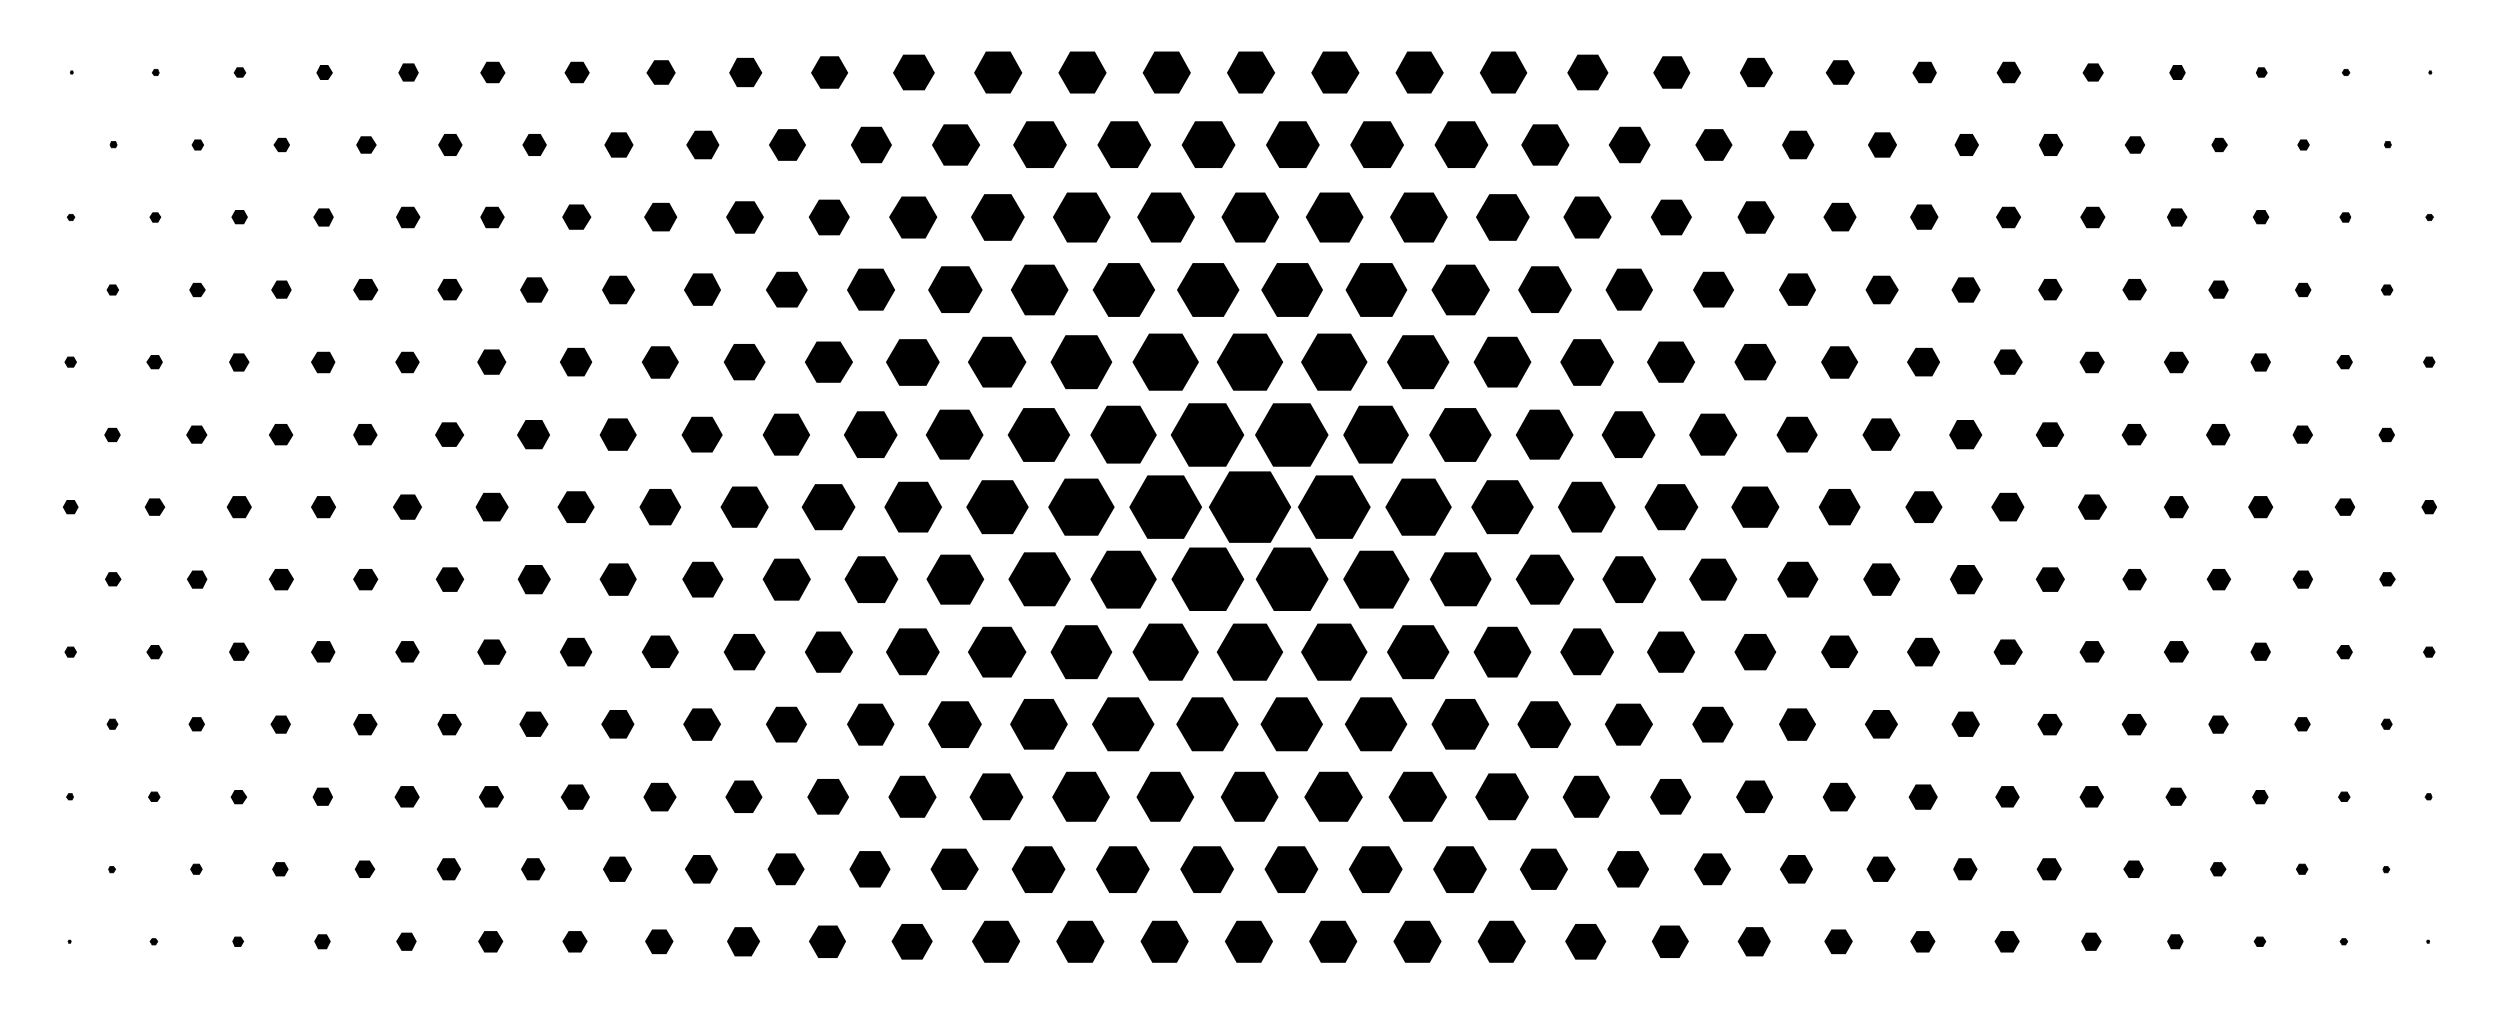 <?xml version="1.0" encoding="utf-8"?>
<!-- Generator: Adobe Illustrator 25.4.0, SVG Export Plug-In . SVG Version: 6.00 Build 0)  -->
<svg version="1.1" id="Capa_1" xmlns="http://www.w3.org/2000/svg" xmlns:xlink="http://www.w3.org/1999/xlink" x="0px" y="0px"
	 viewBox="0 0 350 142" style="enable-background:new 0 0 350 142;" xml:space="preserve">
<style type="text/css">
	.st0{stroke:#000000;stroke-miterlimit:10;}
	.st1{stroke:#000000;stroke-width:0.882;stroke-miterlimit:10;}
	.st2{stroke:#000000;stroke-width:0.8;stroke-miterlimit:10;}
	.st3{stroke:#000000;stroke-width:0.75;stroke-miterlimit:10;}
	.st4{stroke:#000000;stroke-width:0.7;stroke-miterlimit:10;}
	.st5{stroke:#000000;stroke-width:0.65;stroke-miterlimit:10;}
	.st6{stroke:#000000;stroke-width:0.58;stroke-miterlimit:10;}
	.st7{stroke:#000000;stroke-width:0.5;stroke-miterlimit:10;}
	.st8{stroke:#000000;stroke-width:0.45;stroke-miterlimit:10;}
	.st9{stroke:#000000;stroke-width:0.4;stroke-miterlimit:10;}
	.st10{stroke:#000000;stroke-width:0.35;stroke-miterlimit:10;}
	.st11{stroke:#000000;stroke-width:0.3;stroke-miterlimit:10;}
	.st12{stroke:#000000;stroke-width:0.25;stroke-miterlimit:10;}
	.st13{stroke:#000000;stroke-width:0.2;stroke-miterlimit:10;}
	.st14{stroke:#000000;stroke-width:0.15;stroke-miterlimit:10;}
	.st15{stroke:#000000;stroke-width:0.1;stroke-miterlimit:10;}
	.st16{stroke:#000000;stroke-width:5.000000e-02;stroke-miterlimit:10;}
</style>
<polygon class="st0" points="177.6,66.5 172.4,66.5 169.8,71 172.4,75.5 177.6,75.5 180.2,71 "/>
<polygon class="st1" points="183.2,56.9 178.5,56.9 176.2,60.9 178.5,64.9 183.2,64.9 185.5,60.9 "/>
<polygon class="st2" points="188.9,47.1 184.7,47.1 182.6,50.7 184.7,54.3 188.9,54.3 191,50.7 "/>
<polygon class="st3" points="194.7,37.2 190.7,37.2 188.8,40.6 190.7,44 194.7,44 196.6,40.6 "/>
<polygon class="st4" points="200.5,27.3 196.8,27.3 195,30.4 196.8,33.6 200.5,33.6 202.3,30.4 "/>
<polygon class="st5" points="206.3,17.3 202.9,17.3 201.2,20.3 202.9,23.2 206.3,23.2 208,20.3 "/>
<polygon class="st6" points="212,7.5 209,7.5 207.5,10.2 209,12.8 212,12.8 213.5,10.2 "/>
<polygon class="st6" points="141,129.2 138,129.2 136.4,131.8 138,134.5 141,134.5 142.5,131.8 "/>
<polygon class="st5" points="147.1,118.8 143.7,118.8 142,121.7 143.7,124.7 147.1,124.7 148.8,121.7 "/>
<polygon class="st4" points="153.2,108.4 149.5,108.4 147.7,111.6 149.5,114.7 153.2,114.7 155,111.6 "/>
<polygon class="st3" points="159.2,98 155.3,98 153.3,101.4 155.3,104.8 159.2,104.8 161.2,101.4 "/>
<polygon class="st2" points="165.3,87.7 161.1,87.7 159,91.3 161.1,94.9 165.3,94.9 167.4,91.3 "/>
<polygon class="st1" points="171.4,77.1 166.8,77.1 164.5,81.1 166.8,85.1 171.4,85.1 173.7,81.1 "/>
<polygon class="st1" points="165.5,67 160.9,67 158.6,71 160.9,75 165.5,75 167.8,71 "/>
<polygon class="st1" points="171.4,56.9 166.7,56.9 164.4,60.9 166.7,64.9 171.4,64.9 173.7,60.9 "/>
<polygon class="st2" points="177.1,47.1 172.9,47.1 170.8,50.7 172.9,54.3 177.1,54.3 179.2,50.7 "/>
<polygon class="st3" points="182.9,37.2 179,37.2 177,40.6 179,44 182.9,44 184.8,40.6 "/>
<polygon class="st4" points="188.7,27.3 185,27.3 183.2,30.4 185,33.6 188.7,33.6 190.5,30.4 "/>
<polygon class="st5" points="194.5,17.3 191.1,17.3 189.4,20.3 191.1,23.2 194.5,23.2 196.2,20.3 "/>
<polygon class="st6" points="200.2,7.5 197.2,7.5 195.7,10.2 197.2,12.8 200.2,12.8 201.8,10.2 "/>
<polygon class="st7" points="129,129.6 126.4,129.6 125.1,131.8 126.4,134.1 129,134.1 130.3,131.8 "/>
<polygon class="st6" points="135.1,119.1 132.1,119.1 130.6,121.7 132.1,124.3 135.1,124.3 136.7,121.7 "/>
<polygon class="st5" points="141.2,108.6 137.8,108.6 136.1,111.6 137.8,114.5 141.2,114.5 142.9,111.6 "/>
<polygon class="st4" points="147.3,98.2 143.6,98.2 141.8,101.4 143.6,104.6 147.3,104.6 149.1,101.4 "/>
<polygon class="st3" points="153.4,87.9 149.4,87.9 147.5,91.3 149.4,94.7 153.4,94.7 155.3,91.3 "/>
<polygon class="st2" points="159.4,77.5 155.2,77.5 153.1,81.1 155.2,84.8 159.4,84.8 161.5,81.1 "/>
<polygon class="st2" points="153.5,67.4 149.3,67.4 147.2,71 149.3,74.6 153.5,74.6 155.6,71 "/>
<polygon class="st2" points="159.4,57.2 155.2,57.2 153.1,60.9 155.2,64.5 159.4,64.5 161.5,60.9 "/>
<polygon class="st2" points="165.3,47.1 161.1,47.1 159,50.7 161.1,54.3 165.3,54.3 167.4,50.7 "/>
<polygon class="st3" points="171.1,37.2 167.2,37.2 165.2,40.6 167.2,44 171.1,44 173.1,40.6 "/>
<polygon class="st4" points="176.9,27.3 173.2,27.3 171.4,30.4 173.2,33.6 176.9,33.6 178.7,30.4 "/>
<polygon class="st5" points="182.7,17.3 179.3,17.3 177.6,20.3 179.3,23.2 182.7,23.2 184.4,20.3 "/>
<polygon class="st6" points="188.4,7.5 185.4,7.5 183.9,10.2 185.4,12.8 188.4,12.8 190,10.2 "/>
<polygon class="st8" points="117.1,129.8 114.7,129.8 113.5,131.8 114.7,133.9 117.1,133.9 118.2,131.8 "/>
<polygon class="st7" points="123.1,119.4 120.5,119.4 119.2,121.7 120.5,124 123.1,124 124.4,121.7 "/>
<polygon class="st6" points="129.3,108.9 126.2,108.9 124.7,111.6 126.2,114.2 129.3,114.2 130.8,111.6 "/>
<polygon class="st5" points="135.4,98.5 132,98.5 130.3,101.4 132,104.4 135.4,104.4 137.1,101.4 "/>
<polygon class="st4" points="141.4,88.1 137.8,88.1 135.9,91.3 137.8,94.5 141.4,94.5 143.3,91.3 "/>
<polygon class="st3" points="147.5,77.7 143.6,77.7 141.6,81.1 143.6,84.5 147.5,84.5 149.5,81.1 "/>
<polygon class="st3" points="141.6,67.6 137.7,67.6 135.7,71 137.7,74.4 141.6,74.4 143.6,71 "/>
<polygon class="st3" points="147.4,57.5 143.5,57.5 141.5,60.9 143.5,64.3 147.4,64.3 149.4,60.9 "/>
<polygon class="st3" points="153.4,47.3 149.4,47.3 147.5,50.7 149.4,54.1 153.4,54.1 155.3,50.7 "/>
<polygon class="st3" points="159.3,37.2 155.4,37.2 153.4,40.6 155.4,44 159.3,44 161.3,40.6 "/>
<polygon class="st4" points="165.1,27.3 161.4,27.3 159.6,30.4 161.4,33.6 165.1,33.6 166.9,30.4 "/>
<polygon class="st5" points="170.9,17.3 167.5,17.3 165.8,20.3 167.5,23.2 170.9,23.2 172.6,20.3 "/>
<polygon class="st6" points="176.6,7.5 173.6,7.5 172.1,10.2 173.6,12.8 176.6,12.8 178.2,10.2 "/>
<polygon class="st9" points="105.1,130 103,130 102,131.8 103,133.7 105.1,133.7 106.2,131.8 "/>
<polygon class="st8" points="111.2,119.7 108.8,119.7 107.7,121.7 108.8,123.7 111.2,123.7 112.4,121.7 "/>
<polygon class="st7" points="117.3,109.3 114.6,109.3 113.3,111.6 114.6,113.8 117.3,113.8 118.6,111.6 "/>
<polygon class="st6" points="123.4,98.8 120.4,98.8 118.9,101.4 120.4,104.1 123.4,104.1 124.9,101.4 "/>
<polygon class="st5" points="129.5,88.3 126.1,88.3 124.4,91.3 126.1,94.2 129.5,94.2 131.2,91.3 "/>
<polygon class="st4" points="135.6,78 131.9,78 130.1,81.1 131.9,84.3 135.6,84.3 137.4,81.1 "/>
<polygon class="st4" points="129.7,67.8 126,67.8 124.2,71 126,74.2 129.7,74.2 131.5,71 "/>
<polygon class="st4" points="135.5,57.7 131.8,57.7 130,60.9 131.8,64 135.5,64 137.3,60.9 "/>
<polygon class="st4" points="141.4,47.5 137.8,47.5 135.9,50.7 137.8,53.9 141.4,53.9 143.3,50.7 "/>
<polygon class="st4" points="147.4,37.4 143.7,37.4 141.9,40.6 143.7,43.8 147.4,43.8 149.2,40.6 "/>
<polygon class="st4" points="153.3,27.3 149.6,27.3 147.8,30.4 149.6,33.6 153.3,33.6 155.1,30.4 "/>
<polygon class="st5" points="159.1,17.3 155.7,17.3 154,20.3 155.7,23.2 159.1,23.2 160.8,20.3 "/>
<polygon class="st6" points="164.9,7.5 161.8,7.5 160.3,10.2 161.8,12.8 164.9,12.8 166.4,10.2 "/>
<polygon class="st10" points="93.2,130.3 91.4,130.3 90.5,131.8 91.4,133.4 93.2,133.4 94.1,131.8 "/>
<polygon class="st9" points="99.3,119.9 97.2,119.9 96.1,121.7 97.2,123.5 99.3,123.5 100.3,121.7 "/>
<polygon class="st8" points="105.3,109.5 103,109.5 101.8,111.6 103,113.6 105.3,113.6 106.5,111.6 "/>
<polygon class="st7" points="111.4,99.2 108.8,99.2 107.5,101.4 108.8,103.7 111.4,103.7 112.7,101.4 "/>
<polygon class="st6" points="117.5,88.7 114.5,88.7 113,91.3 114.5,93.9 117.5,93.9 119.1,91.3 "/>
<polygon class="st5" points="123.7,78.2 120.3,78.2 118.6,81.1 120.3,84.1 123.7,84.1 125.4,81.1 "/>
<polygon class="st5" points="117.7,68.1 114.3,68.1 112.6,71 114.3,73.9 117.7,73.9 119.4,71 "/>
<polygon class="st5" points="123.6,57.9 120.2,57.9 118.5,60.9 120.2,63.8 123.6,63.8 125.3,60.9 "/>
<polygon class="st5" points="129.5,47.8 126.1,47.8 124.4,50.7 126.1,53.7 129.5,53.7 131.2,50.7 "/>
<polygon class="st5" points="135.5,37.6 132,37.6 130.3,40.6 132,43.5 135.5,43.5 137.2,40.6 "/>
<polygon class="st5" points="141.4,27.5 138,27.5 136.3,30.4 138,33.4 141.4,33.4 143.1,30.4 "/>
<polygon class="st5" points="147.3,17.3 143.9,17.3 142.2,20.3 143.9,23.2 147.3,23.2 149,20.3 "/>
<polygon class="st6" points="153.1,7.5 150,7.5 148.5,10.2 150,12.8 153.1,12.8 154.6,10.2 "/>
<polygon class="st11" points="81.3,130.5 79.7,130.5 78.9,131.8 79.7,133.2 81.3,133.2 82.1,131.8 "/>
<polygon class="st10" points="87.4,120.1 85.5,120.1 84.6,121.7 85.5,123.3 87.4,123.3 88.3,121.7 "/>
<polygon class="st9" points="93.4,109.8 91.3,109.8 90.3,111.6 91.3,113.4 93.4,113.4 94.5,111.6 "/>
<polygon class="st8" points="99.5,99.4 97.1,99.4 95.9,101.4 97.1,103.5 99.5,103.5 100.7,101.4 "/>
<polygon class="st7" points="105.5,89 102.9,89 101.6,91.3 102.9,93.6 105.5,93.6 106.9,91.3 "/>
<polygon class="st6" points="111.7,78.5 108.6,78.5 107.1,81.1 108.6,83.8 111.7,83.8 113.2,81.1 "/>
<polygon class="st6" points="105.8,68.4 102.7,68.4 101.2,71 102.7,73.6 105.8,73.6 107.3,71 "/>
<polygon class="st6" points="111.6,58.2 108.6,58.2 107.1,60.9 108.6,63.5 111.6,63.5 113.1,60.9 "/>
<polygon class="st6" points="117.5,48.1 114.5,48.1 113,50.7 114.5,53.3 117.5,53.3 119.1,50.7 "/>
<polygon class="st6" points="123.5,37.9 120.4,37.9 118.9,40.6 120.4,43.2 123.5,43.2 125,40.6 "/>
<polygon class="st6" points="129.4,27.8 126.4,27.8 124.8,30.4 126.4,33.1 129.4,33.1 130.9,30.4 "/>
<polygon class="st6" points="135.3,17.7 132.3,17.7 130.8,20.3 132.3,22.9 135.3,22.9 136.9,20.3 "/>
<polygon class="st6" points="141.3,7.5 138.2,7.5 136.7,10.2 138.2,12.8 141.3,12.8 142.8,10.2 "/>
<polygon class="st11" points="69.5,130.5 67.9,130.5 67.1,131.8 67.9,133.2 69.5,133.2 70.3,131.8 "/>
<polygon class="st11" points="75.4,120.3 73.9,120.3 73.1,121.7 73.9,123.1 75.4,123.1 76.2,121.7 "/>
<polygon class="st10" points="81.5,110 79.7,110 78.7,111.6 79.7,113.2 81.5,113.2 82.4,111.6 "/>
<polygon class="st9" points="87.6,99.6 85.5,99.6 84.4,101.4 85.5,103.2 87.6,103.2 88.6,101.4 "/>
<polygon class="st8" points="93.6,89.2 91.3,89.2 90.1,91.3 91.3,93.3 93.6,93.3 94.8,91.3 "/>
<polygon class="st7" points="99.7,78.9 97.1,78.9 95.8,81.1 97.1,83.4 99.7,83.4 101,81.1 "/>
<polygon class="st7" points="93.8,68.7 91.1,68.7 89.8,71 91.1,73.3 93.8,73.3 95.1,71 "/>
<polygon class="st7" points="99.6,58.6 97,58.6 95.7,60.9 97,63.1 99.6,63.1 100.9,60.9 "/>
<polygon class="st7" points="105.5,48.4 102.9,48.4 101.6,50.7 102.9,53 105.5,53 106.9,50.7 "/>
<polygon class="st7" points="111.5,38.3 108.9,38.3 107.5,40.6 108.9,42.8 111.5,42.8 112.8,40.6 "/>
<polygon class="st7" points="117.4,28.2 114.8,28.2 113.5,30.4 114.8,32.7 117.4,32.7 118.7,30.4 "/>
<polygon class="st7" points="123.3,18 120.7,18 119.4,20.3 120.7,22.6 123.3,22.6 124.6,20.3 "/>
<polygon class="st7" points="129.3,7.9 126.6,7.9 125.3,10.2 126.6,12.4 129.3,12.4 130.6,10.2 "/>
<polygon class="st12" points="57.6,130.7 56.3,130.7 55.6,131.8 56.3,133 57.6,133 58.2,131.8 "/>
<polygon class="st11" points="63.6,120.3 62.1,120.3 61.3,121.7 62.1,123.1 63.6,123.1 64.4,121.7 "/>
<polygon class="st11" points="69.6,110.2 68,110.2 67.2,111.6 68,112.9 69.6,112.9 70.4,111.6 "/>
<polygon class="st10" points="75.6,99.8 73.8,99.8 72.9,101.4 73.8,103 75.6,103 76.6,101.4 "/>
<polygon class="st9" points="81.7,89.5 79.6,89.5 78.6,91.3 79.6,93.1 81.7,93.1 82.7,91.3 "/>
<polygon class="st8" points="87.8,79.1 85.4,79.1 84.2,81.1 85.4,83.2 87.8,83.2 88.9,81.1 "/>
<polygon class="st8" points="81.8,69 79.5,69 78.3,71 79.5,73 81.8,73 83,71 "/>
<polygon class="st8" points="87.7,58.8 85.3,58.8 84.2,60.9 85.3,62.9 87.7,62.9 88.9,60.9 "/>
<polygon class="st8" points="93.6,48.7 91.3,48.7 90.1,50.7 91.3,52.8 93.6,52.8 94.8,50.7 "/>
<polygon class="st8" points="99.6,38.5 97.2,38.5 96,40.6 97.2,42.6 99.6,42.6 100.7,40.6 "/>
<polygon class="st8" points="105.5,28.4 103.1,28.4 101.9,30.4 103.1,32.5 105.5,32.5 106.7,30.4 "/>
<polygon class="st8" points="111.4,18.3 109.1,18.3 107.9,20.3 109.1,22.3 111.4,22.3 112.6,20.3 "/>
<polygon class="st8" points="117.3,8.1 115,8.1 113.8,10.2 115,12.2 117.3,12.2 118.5,10.2 "/>
<polygon class="st13" points="45.7,130.9 44.6,130.9 44.1,131.8 44.6,132.8 45.7,132.8 46.2,131.8 "/>
<polygon class="st12" points="51.7,120.6 50.4,120.6 49.8,121.7 50.4,122.8 51.7,122.8 52.4,121.7 "/>
<polygon class="st11" points="57.8,110.2 56.2,110.2 55.4,111.6 56.2,112.9 57.8,112.9 58.6,111.6 "/>
<polygon class="st11" points="63.7,100.1 62.1,100.1 61.4,101.4 62.1,102.8 63.7,102.8 64.5,101.4 "/>
<polygon class="st10" points="69.8,89.7 67.9,89.7 67,91.3 67.9,92.9 69.8,92.9 70.7,91.3 "/>
<polygon class="st9" points="75.8,79.3 73.7,79.3 72.7,81.1 73.7,83 75.8,83 76.9,81.1 "/>
<polygon class="st9" points="69.9,69.2 67.8,69.2 66.8,71 67.8,72.8 69.9,72.8 71,71 "/>
<polygon class="st9" points="75.8,59 73.7,59 72.6,60.9 73.7,62.7 75.8,62.7 76.8,60.9 "/>
<polygon class="st9" points="81.7,48.9 79.6,48.9 78.6,50.7 79.6,52.5 81.7,52.5 82.7,50.7 "/>
<polygon class="st9" points="87.6,38.8 85.5,38.8 84.5,40.6 85.5,42.4 87.6,42.4 88.7,40.6 "/>
<polygon class="st9" points="93.6,28.6 91.5,28.6 90.4,30.4 91.5,32.2 93.6,32.2 94.6,30.4 "/>
<polygon class="st9" points="99.5,18.5 97.4,18.5 96.3,20.3 97.4,22.1 99.5,22.1 100.5,20.3 "/>
<polygon class="st9" points="105.4,8.3 103.3,8.3 102.3,10.2 103.3,12 105.4,12 106.5,10.2 "/>
<polygon class="st14" points="33.7,131.2 32.9,131.2 32.6,131.8 32.9,132.5 33.7,132.5 34.1,131.8 "/>
<polygon class="st13" points="39.8,120.8 38.7,120.8 38.2,121.7 38.7,122.6 39.8,122.6 40.3,121.7 "/>
<polygon class="st12" points="45.9,110.4 44.5,110.4 43.9,111.6 44.5,112.7 45.9,112.7 46.5,111.6 "/>
<polygon class="st11" points="51.9,100.1 50.3,100.1 49.6,101.4 50.3,102.8 51.9,102.8 52.7,101.4 "/>
<polygon class="st11" points="57.8,89.9 56.3,89.9 55.5,91.3 56.3,92.6 57.8,92.6 58.6,91.3 "/>
<polygon class="st10" points="63.9,79.6 62.1,79.6 61.2,81.1 62.1,82.7 63.9,82.7 64.8,81.1 "/>
<polygon class="st10" points="58,69.4 56.2,69.4 55.2,71 56.2,72.6 58,72.6 58.9,71 "/>
<polygon class="st10" points="63.8,59.3 62,59.3 61.1,60.9 62,62.4 63.8,62.4 64.8,60.9 "/>
<polygon class="st10" points="69.8,49.1 67.9,49.1 67,50.7 67.9,52.3 69.8,52.3 70.7,50.7 "/>
<polygon class="st10" points="75.7,39 73.9,39 73,40.6 73.9,42.2 75.7,42.2 76.6,40.6 "/>
<polygon class="st10" points="81.6,28.8 79.8,28.8 78.9,30.4 79.8,32 81.6,32 82.6,30.4 "/>
<polygon class="st10" points="87.6,18.7 85.7,18.7 84.8,20.3 85.7,21.9 87.6,21.9 88.5,20.3 "/>
<polygon class="st10" points="93.5,8.6 91.7,8.6 90.7,10.2 91.7,11.7 93.5,11.7 94.4,10.2 "/>
<polygon class="st15" points="21.8,131.4 21.3,131.4 21,131.8 21.3,132.3 21.8,132.3 22.1,131.8 "/>
<polygon class="st14" points="27.9,121 27.1,121 26.7,121.7 27.1,122.4 27.9,122.4 28.3,121.7 "/>
<polygon class="st13" points="33.9,110.7 32.9,110.7 32.4,111.6 32.9,112.5 33.9,112.5 34.5,111.6 "/>
<polygon class="st12" points="40,100.3 38.7,100.3 38,101.4 38.7,102.6 40,102.6 40.6,101.4 "/>
<polygon class="st11" points="46.1,89.9 44.5,89.9 43.7,91.3 44.5,92.6 46.1,92.6 46.8,91.3 "/>
<polygon class="st11" points="52,79.8 50.4,79.8 49.6,81.1 50.4,82.5 52,82.5 52.8,81.1 "/>
<polygon class="st11" points="46.1,69.6 44.5,69.6 43.7,71 44.5,72.4 46.1,72.4 46.9,71 "/>
<polygon class="st11" points="51.9,59.5 50.3,59.5 49.6,60.9 50.3,62.2 51.9,62.2 52.7,60.9 "/>
<polygon class="st11" points="57.8,49.4 56.3,49.4 55.5,50.7 56.3,52.1 57.8,52.1 58.6,50.7 "/>
<polygon class="st11" points="63.8,39.2 62.2,39.2 61.4,40.6 62.2,41.9 63.8,41.9 64.6,40.6 "/>
<polygon class="st11" points="69.7,29.1 68.1,29.1 67.4,30.4 68.1,31.8 69.7,31.8 70.5,30.4 "/>
<polygon class="st11" points="75.6,18.9 74.1,18.9 73.3,20.3 74.1,21.7 75.6,21.7 76.4,20.3 "/>
<polygon class="st11" points="81.6,8.8 80,8.8 79.2,10.2 80,11.5 81.6,11.5 82.4,10.2 "/>
<polygon class="st16" points="9.9,131.6 9.6,131.6 9.5,131.8 9.6,132.1 9.9,132.1 10,131.8 "/>
<polygon class="st15" points="15.9,121.3 15.4,121.3 15.2,121.7 15.4,122.2 15.9,122.2 16.2,121.7 "/>
<polygon class="st14" points="22,110.9 21.2,110.9 20.8,111.6 21.2,112.2 22,112.2 22.4,111.6 "/>
<polygon class="st13" points="28.1,100.5 27,100.5 26.5,101.4 27,102.3 28.1,102.3 28.6,101.4 "/>
<polygon class="st12" points="34.1,90.1 32.8,90.1 32.2,91.3 32.8,92.4 34.1,92.4 34.8,91.3 "/>
<polygon class="st11" points="40.2,79.8 38.6,79.8 37.8,81.1 38.6,82.5 40.2,82.5 41,81.1 "/>
<polygon class="st11" points="34.3,69.6 32.7,69.6 31.9,71 32.7,72.4 34.3,72.4 35.1,71 "/>
<polygon class="st11" points="40.1,59.5 38.6,59.5 37.8,60.9 38.6,62.2 40.1,62.2 40.9,60.9 "/>
<polygon class="st11" points="46.1,49.4 44.5,49.4 43.7,50.7 44.5,52.1 46.1,52.1 46.8,50.7 "/>
<polygon class="st11" points="52,39.2 50.4,39.2 49.6,40.6 50.4,41.9 52,41.9 52.8,40.6 "/>
<polygon class="st11" points="57.9,29.1 56.3,29.1 55.6,30.4 56.3,31.8 57.9,31.8 58.7,30.4 "/>
<polygon class="st11" points="63.8,18.9 62.3,18.9 61.5,20.3 62.3,21.7 63.8,21.7 64.6,20.3 "/>
<polygon class="st11" points="69.8,8.8 68.2,8.8 67.4,10.2 68.2,11.5 69.8,11.5 70.6,10.2 "/>
<polygon class="st15" points="10.1,111.1 9.6,111.1 9.3,111.6 9.6,112 10.1,112 10.3,111.6 "/>
<polygon class="st14" points="16.1,100.7 15.4,100.7 15,101.4 15.4,102.1 16.1,102.1 16.5,101.4 "/>
<polygon class="st13" points="22.2,90.4 21.2,90.4 20.6,91.3 21.2,92.2 22.2,92.2 22.7,91.3 "/>
<polygon class="st12" points="28.3,80 27,80 26.3,81.1 27,82.3 28.3,82.3 28.9,81.1 "/>
<polygon class="st12" points="22.3,69.9 21,69.9 20.4,71 21,72.1 22.3,72.1 23,71 "/>
<polygon class="st12" points="28.2,59.7 26.9,59.7 26.2,60.9 26.9,62 28.2,62 28.9,60.9 "/>
<polygon class="st12" points="34.1,49.6 32.8,49.6 32.2,50.7 32.8,51.9 34.1,51.9 34.8,50.7 "/>
<polygon class="st12" points="40.1,39.4 38.8,39.4 38.1,40.6 38.8,41.7 40.1,41.7 40.7,40.6 "/>
<polygon class="st12" points="46,29.3 44.7,29.3 44,30.4 44.7,31.6 46,31.6 46.6,30.4 "/>
<polygon class="st12" points="51.9,19.2 50.6,19.2 50,20.3 50.6,21.4 51.9,21.4 52.6,20.3 "/>
<polygon class="st12" points="57.9,9 56.5,9 55.9,10.2 56.5,11.3 57.9,11.3 58.5,10.2 "/>
<polygon class="st14" points="10.3,90.6 9.5,90.6 9.1,91.3 9.5,92 10.3,92 10.7,91.3 "/>
<polygon class="st13" points="16.3,80.2 15.3,80.2 14.8,81.1 15.3,82 16.3,82 16.9,81.1 "/>
<polygon class="st13" points="10.4,70.1 9.4,70.1 8.9,71 9.4,71.9 10.4,71.9 10.9,71 "/>
<polygon class="st13" points="16.3,60 15.2,60 14.7,60.9 15.2,61.8 16.3,61.8 16.8,60.9 "/>
<polygon class="st13" points="22.2,49.8 21.2,49.8 20.6,50.7 21.2,51.6 22.2,51.6 22.7,50.7 "/>
<polygon class="st13" points="28.1,39.7 27.1,39.7 26.6,40.6 27.1,41.5 28.1,41.5 28.7,40.6 "/>
<polygon class="st13" points="34.1,29.5 33,29.5 32.5,30.4 33,31.3 34.1,31.3 34.6,30.4 "/>
<polygon class="st13" points="40,19.4 39,19.4 38.4,20.3 39,21.2 40,21.2 40.5,20.3 "/>
<polygon class="st13" points="45.9,9.2 44.9,9.2 44.4,10.2 44.9,11.1 45.9,11.1 46.5,10.2 "/>
<polygon class="st14" points="10.3,50 9.5,50 9.1,50.7 9.5,51.4 10.3,51.4 10.7,50.7 "/>
<polygon class="st14" points="16.2,39.9 15.4,39.9 15,40.6 15.4,41.3 16.2,41.3 16.6,40.6 "/>
<polygon class="st14" points="22.1,29.8 21.4,29.8 21,30.4 21.4,31.1 22.1,31.1 22.5,30.4 "/>
<polygon class="st14" points="28.1,19.6 27.3,19.6 26.9,20.3 27.3,21 28.1,21 28.5,20.3 "/>
<polygon class="st14" points="34,9.5 33.2,9.5 32.8,10.2 33.2,10.8 34,10.8 34.4,10.2 "/>
<polygon class="st15" points="10.2,30 9.7,30 9.4,30.4 9.7,30.9 10.2,30.9 10.5,30.4 "/>
<polygon class="st15" points="16.2,19.8 15.6,19.8 15.4,20.3 15.6,20.7 16.2,20.7 16.4,20.3 "/>
<polygon class="st15" points="22.1,9.7 21.6,9.7 21.3,10.2 21.6,10.6 22.1,10.6 22.3,10.2 "/>
<polygon class="st16" points="10.2,9.9 9.9,9.9 9.8,10.2 9.9,10.4 10.2,10.4 10.3,10.2 "/>
<polygon class="st1" points="189.1,67 184.5,67 182.2,71 184.5,75 189.1,75 191.4,71 "/>
<polygon class="st2" points="194.7,57.2 190.5,57.2 188.5,60.9 190.5,64.5 194.7,64.5 196.8,60.9 "/>
<polygon class="st3" points="200.5,47.3 196.6,47.3 194.6,50.7 196.6,54.1 200.5,54.1 202.5,50.7 "/>
<polygon class="st4" points="206.3,37.4 202.7,37.4 200.8,40.6 202.7,43.8 206.3,43.8 208.2,40.6 "/>
<polygon class="st5" points="212.1,27.5 208.7,27.5 207,30.4 208.7,33.4 212.1,33.4 213.8,30.4 "/>
<polygon class="st6" points="217.9,17.7 214.8,17.7 213.3,20.3 214.8,22.9 217.9,22.9 219.4,20.3 "/>
<polygon class="st7" points="223.6,7.9 221,7.9 219.7,10.2 221,12.4 223.6,12.4 224.9,10.2 "/>
<polygon class="st6" points="152.8,129.2 149.7,129.2 148.2,131.8 149.7,134.5 152.8,134.5 154.3,131.8 "/>
<polygon class="st5" points="158.9,118.8 155.5,118.8 153.8,121.7 155.5,124.7 158.9,124.7 160.6,121.7 "/>
<polygon class="st4" points="165,108.4 161.3,108.4 159.5,111.6 161.3,114.7 165,114.7 166.8,111.6 "/>
<polygon class="st3" points="171,98 167.1,98 165.1,101.4 167.1,104.8 171,104.8 173,101.4 "/>
<polygon class="st2" points="177.1,87.7 172.9,87.7 170.8,91.3 172.9,94.9 177.1,94.9 179.2,91.3 "/>
<polygon class="st1" points="183.2,77.1 178.6,77.1 176.3,81.1 178.6,85.1 183.2,85.1 185.5,81.1 "/>
<polygon class="st2" points="200.7,67.4 196.5,67.4 194.4,71 196.5,74.6 200.7,74.6 202.8,71 "/>
<polygon class="st3" points="206.4,57.5 202.5,57.5 200.5,60.9 202.5,64.3 206.4,64.3 208.4,60.9 "/>
<polygon class="st4" points="212.2,47.5 208.5,47.5 206.7,50.7 208.5,53.9 212.2,53.9 214,50.7 "/>
<polygon class="st5" points="218,37.6 214.6,37.6 212.9,40.6 214.6,43.5 218,43.5 219.7,40.6 "/>
<polygon class="st6" points="223.7,27.8 220.7,27.8 219.2,30.4 220.7,33.1 223.7,33.1 225.3,30.4 "/>
<polygon class="st7" points="229.5,18 226.9,18 225.5,20.3 226.9,22.6 229.5,22.6 230.8,20.3 "/>
<polygon class="st8" points="235.3,8.1 232.9,8.1 231.7,10.2 232.9,12.2 235.3,12.2 236.4,10.2 "/>
<polygon class="st6" points="164.6,129.2 161.5,129.2 160,131.8 161.5,134.5 164.6,134.5 166.1,131.8 "/>
<polygon class="st5" points="170.7,118.8 167.3,118.8 165.6,121.7 167.3,124.7 170.7,124.7 172.4,121.7 "/>
<polygon class="st4" points="176.8,108.4 173.1,108.4 171.3,111.6 173.1,114.7 176.8,114.7 178.6,111.6 "/>
<polygon class="st3" points="182.8,98 178.9,98 176.9,101.4 178.9,104.8 182.8,104.8 184.8,101.4 "/>
<polygon class="st2" points="188.9,87.7 184.7,87.7 182.6,91.3 184.7,94.9 188.9,94.9 191,91.3 "/>
<polygon class="st2" points="194.8,77.5 190.6,77.5 188.5,81.1 190.6,84.8 194.8,84.8 196.9,81.1 "/>
<polygon class="st3" points="212.3,67.6 208.4,67.6 206.4,71 208.4,74.4 212.3,74.4 214.3,71 "/>
<polygon class="st4" points="218.1,57.7 214.4,57.7 212.6,60.9 214.4,64 218.1,64 219.9,60.9 "/>
<polygon class="st5" points="223.9,47.8 220.5,47.8 218.8,50.7 220.5,53.7 223.9,53.7 225.6,50.7 "/>
<polygon class="st6" points="229.6,37.9 226.6,37.9 225.1,40.6 226.6,43.2 229.6,43.2 231.1,40.6 "/>
<polygon class="st7" points="235.3,28.2 232.7,28.2 231.4,30.4 232.7,32.7 235.3,32.7 236.6,30.4 "/>
<polygon class="st8" points="241.1,18.3 238.8,18.3 237.6,20.3 238.8,22.3 241.1,22.3 242.3,20.3 "/>
<polygon class="st9" points="246.9,8.3 244.8,8.3 243.8,10.2 244.8,12 246.9,12 248,10.2 "/>
<polygon class="st6" points="176.4,129.2 173.3,129.2 171.8,131.8 173.3,134.5 176.4,134.5 177.9,131.8 "/>
<polygon class="st5" points="182.5,118.8 179.1,118.8 177.4,121.7 179.1,124.7 182.5,124.7 184.2,121.7 "/>
<polygon class="st4" points="188.5,108.4 184.9,108.4 183,111.6 184.9,114.7 188.5,114.7 190.4,111.6 "/>
<polygon class="st3" points="194.6,98 190.7,98 188.7,101.4 190.7,104.8 194.6,104.8 196.6,101.4 "/>
<polygon class="st3" points="200.5,87.9 196.6,87.9 194.6,91.3 196.6,94.7 200.5,94.7 202.5,91.3 "/>
<polygon class="st3" points="206.5,77.7 202.5,77.7 200.6,81.1 202.5,84.5 206.5,84.5 208.4,81.1 "/>
<polygon class="st4" points="224,67.8 220.3,67.8 218.5,71 220.3,74.2 224,74.2 225.8,71 "/>
<polygon class="st5" points="229.7,57.9 226.3,57.9 224.6,60.9 226.3,63.8 229.7,63.8 231.4,60.9 "/>
<polygon class="st6" points="235.5,48.1 232.4,48.1 230.9,50.7 232.4,53.3 235.5,53.3 237,50.7 "/>
<polygon class="st7" points="241.2,38.3 238.6,38.3 237.3,40.6 238.6,42.8 241.2,42.8 242.5,40.6 "/>
<polygon class="st8" points="247,28.4 244.6,28.4 243.5,30.4 244.6,32.5 247,32.5 248.2,30.4 "/>
<polygon class="st9" points="252.8,18.5 250.7,18.5 249.7,20.3 250.7,22.1 252.8,22.1 253.8,20.3 "/>
<polygon class="st10" points="258.6,8.6 256.8,8.6 255.8,10.2 256.8,11.7 258.6,11.7 259.5,10.2 "/>
<polygon class="st6" points="188.2,129.2 185.1,129.2 183.6,131.8 185.1,134.5 188.2,134.5 189.7,131.8 "/>
<polygon class="st5" points="194.3,118.8 190.9,118.8 189.2,121.7 190.9,124.7 194.3,124.7 196,121.7 "/>
<polygon class="st4" points="200.3,108.4 196.7,108.4 194.8,111.6 196.7,114.7 200.3,114.7 202.2,111.6 "/>
<polygon class="st4" points="206.3,98.2 202.6,98.2 200.8,101.4 202.6,104.6 206.3,104.6 208.1,101.4 "/>
<polygon class="st4" points="212.2,88.1 208.5,88.1 206.7,91.3 208.5,94.5 212.2,94.5 214,91.3 "/>
<polygon class="st4" points="218.1,78 214.5,78 212.6,81.1 214.5,84.3 218.1,84.3 220,81.1 "/>
<polygon class="st5" points="235.7,68.1 232.3,68.1 230.6,71 232.3,73.9 235.7,73.9 237.4,71 "/>
<polygon class="st6" points="241.3,58.2 238.3,58.2 236.8,60.9 238.3,63.5 241.3,63.5 242.9,60.9 "/>
<polygon class="st7" points="247.1,48.4 244.4,48.4 243.1,50.7 244.4,53 247.1,53 248.4,50.7 "/>
<polygon class="st8" points="252.9,38.5 250.5,38.5 249.3,40.6 250.5,42.6 252.9,42.6 254,40.6 "/>
<polygon class="st9" points="258.7,28.6 256.6,28.6 255.5,30.4 256.6,32.2 258.7,32.2 259.7,30.4 "/>
<polygon class="st10" points="264.5,18.7 262.6,18.7 261.7,20.3 262.6,21.9 264.5,21.9 265.4,20.3 "/>
<polygon class="st11" points="270.3,8.8 268.7,8.8 267.9,10.2 268.7,11.5 270.3,11.5 271,10.2 "/>
<polygon class="st6" points="200,129.2 196.9,129.2 195.4,131.8 196.9,134.5 200,134.5 201.5,131.8 "/>
<polygon class="st5" points="206.1,118.8 202.7,118.8 201,121.7 202.7,124.7 206.1,124.7 207.8,121.7 "/>
<polygon class="st5" points="212,108.6 208.6,108.6 206.9,111.6 208.6,114.5 212,114.5 213.7,111.6 "/>
<polygon class="st5" points="217.9,98.5 214.5,98.5 212.8,101.4 214.5,104.4 217.9,104.4 219.6,101.4 "/>
<polygon class="st5" points="223.9,88.3 220.5,88.3 218.8,91.3 220.5,94.2 223.9,94.2 225.6,91.3 "/>
<polygon class="st5" points="229.8,78.2 226.4,78.2 224.7,81.1 226.4,84.1 229.8,84.1 231.5,81.1 "/>
<polygon class="st6" points="247.3,68.4 244.2,68.4 242.7,71 244.2,73.6 247.3,73.6 248.8,71 "/>
<polygon class="st7" points="252.9,58.6 250.3,58.6 249,60.9 250.3,63.1 252.9,63.1 254.2,60.9 "/>
<polygon class="st8" points="258.7,48.7 256.4,48.7 255.2,50.7 256.4,52.8 258.7,52.8 259.9,50.7 "/>
<polygon class="st9" points="264.5,38.8 262.4,38.8 261.4,40.6 262.4,42.4 264.5,42.4 265.6,40.6 "/>
<polygon class="st10" points="270.3,28.8 268.5,28.8 267.6,30.4 268.5,32 270.3,32 271.2,30.4 "/>
<polygon class="st11" points="276.1,18.9 274.5,18.9 273.8,20.3 274.5,21.7 276.1,21.7 276.9,20.3 "/>
<polygon class="st11" points="282,8.8 280.5,8.8 279.7,10.2 280.5,11.5 282,11.5 282.8,10.2 "/>
<polygon class="st6" points="211.7,129.2 208.7,129.2 207.2,131.8 208.7,134.5 211.7,134.5 213.3,131.8 "/>
<polygon class="st6" points="217.7,119.1 214.6,119.1 213.1,121.7 214.6,124.3 217.7,124.3 219.2,121.7 "/>
<polygon class="st6" points="223.6,108.9 220.6,108.9 219.1,111.6 220.6,114.2 223.6,114.2 225.1,111.6 "/>
<polygon class="st6" points="229.5,98.8 226.5,98.8 225,101.4 226.5,104.1 229.5,104.1 231.1,101.4 "/>
<polygon class="st6" points="235.5,88.7 232.4,88.7 230.9,91.3 232.4,93.9 235.5,93.9 237,91.3 "/>
<polygon class="st6" points="241.4,78.5 238.4,78.5 236.8,81.1 238.4,83.8 241.4,83.8 242.9,81.1 "/>
<polygon class="st7" points="258.9,68.7 256.2,68.7 254.9,71 256.2,73.3 258.9,73.3 260.2,71 "/>
<polygon class="st8" points="264.6,58.8 262.2,58.8 261,60.9 262.2,62.9 264.6,62.9 265.8,60.9 "/>
<polygon class="st9" points="270.4,48.9 268.3,48.9 267.2,50.7 268.3,52.5 270.4,52.5 271.4,50.7 "/>
<polygon class="st10" points="276.2,39 274.3,39 273.4,40.6 274.3,42.2 276.2,42.2 277.1,40.6 "/>
<polygon class="st11" points="282,29.1 280.4,29.1 279.6,30.4 280.4,31.8 282,31.8 282.8,30.4 "/>
<polygon class="st11" points="287.9,18.9 286.3,18.9 285.6,20.3 286.3,21.7 287.9,21.7 288.7,20.3 "/>
<polygon class="st12" points="293.7,9 292.4,9 291.7,10.2 292.4,11.3 293.7,11.3 294.4,10.2 "/>
<polygon class="st7" points="223.3,129.6 220.7,129.6 219.4,131.8 220.7,134.1 223.3,134.1 224.6,131.8 "/>
<polygon class="st7" points="229.3,119.4 226.6,119.4 225.3,121.7 226.6,124 229.3,124 230.6,121.7 "/>
<polygon class="st7" points="235.2,109.3 232.6,109.3 231.3,111.6 232.6,113.8 235.2,113.8 236.5,111.6 "/>
<polygon class="st7" points="241.1,99.2 238.5,99.2 237.2,101.4 238.5,103.7 241.1,103.7 242.4,101.4 "/>
<polygon class="st7" points="247.1,89 244.4,89 243.1,91.3 244.4,93.6 247.1,93.6 248.4,91.3 "/>
<polygon class="st7" points="253,78.9 250.4,78.9 249.1,81.1 250.4,83.4 253,83.4 254.3,81.1 "/>
<polygon class="st8" points="270.5,69 268.2,69 267,71 268.2,73 270.5,73 271.7,71 "/>
<polygon class="st9" points="276.2,59 274.1,59 273.1,60.9 274.1,62.7 276.2,62.7 277.3,60.9 "/>
<polygon class="st10" points="282,49.1 280.2,49.1 279.3,50.7 280.2,52.3 282,52.3 283,50.7 "/>
<polygon class="st11" points="287.8,39.2 286.3,39.2 285.5,40.6 286.3,41.9 287.8,41.9 288.6,40.6 "/>
<polygon class="st11" points="293.8,29.1 292.2,29.1 291.4,30.4 292.2,31.8 293.8,31.8 294.6,30.4 "/>
<polygon class="st12" points="299.6,19.2 298.3,19.2 297.6,20.3 298.3,21.4 299.6,21.4 300.2,20.3 "/>
<polygon class="st13" points="305.4,9.2 304.3,9.2 303.8,10.2 304.3,11.1 305.4,11.1 305.9,10.2 "/>
<polygon class="st8" points="235,129.8 232.6,129.8 231.5,131.8 232.6,133.9 235,133.9 236.2,131.8 "/>
<polygon class="st8" points="240.9,119.7 238.6,119.7 237.4,121.7 238.6,123.7 240.9,123.7 242.1,121.7 "/>
<polygon class="st8" points="246.9,109.5 244.5,109.5 243.3,111.6 244.5,113.6 246.9,113.6 248,111.6 "/>
<polygon class="st8" points="252.8,99.4 250.4,99.4 249.3,101.4 250.4,103.5 252.8,103.5 254,101.4 "/>
<polygon class="st8" points="258.7,89.2 256.4,89.2 255.2,91.3 256.4,93.3 258.7,93.3 259.9,91.3 "/>
<polygon class="st8" points="264.6,79.1 262.3,79.1 261.1,81.1 262.3,83.2 264.6,83.2 265.8,81.1 "/>
<polygon class="st9" points="282.2,69.2 280.1,69.2 279,71 280.1,72.8 282.2,72.8 283.2,71 "/>
<polygon class="st10" points="287.9,59.3 286.1,59.3 285.2,60.9 286.1,62.4 287.9,62.4 288.8,60.9 "/>
<polygon class="st11" points="293.7,49.4 292.1,49.4 291.3,50.7 292.1,52.1 293.7,52.1 294.5,50.7 "/>
<polygon class="st11" points="299.6,39.2 298.1,39.2 297.3,40.6 298.1,41.9 299.6,41.9 300.4,40.6 "/>
<polygon class="st12" points="305.4,29.3 304.1,29.3 303.5,30.4 304.1,31.6 305.4,31.6 306.1,30.4 "/>
<polygon class="st13" points="311.2,19.4 310.2,19.4 309.7,20.3 310.2,21.2 311.2,21.2 311.8,20.3 "/>
<polygon class="st14" points="317,9.5 316.2,9.5 315.9,10.2 316.2,10.8 317,10.8 317.4,10.2 "/>
<polygon class="st9" points="246.7,130 244.6,130 243.5,131.8 244.6,133.7 246.7,133.7 247.7,131.8 "/>
<polygon class="st9" points="252.6,119.9 250.5,119.9 249.4,121.7 250.5,123.5 252.6,123.5 253.6,121.7 "/>
<polygon class="st9" points="258.5,109.8 256.4,109.8 255.4,111.6 256.4,113.4 258.5,113.4 259.6,111.6 "/>
<polygon class="st9" points="264.4,99.6 262.4,99.6 261.3,101.4 262.4,103.2 264.4,103.2 265.5,101.4 "/>
<polygon class="st9" points="270.4,89.5 268.3,89.5 267.2,91.3 268.3,93.1 270.4,93.1 271.4,91.3 "/>
<polygon class="st9" points="276.3,79.3 274.2,79.3 273.2,81.1 274.2,83 276.3,83 277.4,81.1 "/>
<polygon class="st10" points="293.8,69.4 292,69.4 291.1,71 292,72.6 293.8,72.6 294.8,71 "/>
<polygon class="st11" points="299.6,59.5 298,59.5 297.2,60.9 298,62.2 299.6,62.2 300.4,60.9 "/>
<polygon class="st11" points="305.5,49.4 303.9,49.4 303.1,50.7 303.9,52.1 305.5,52.1 306.3,50.7 "/>
<polygon class="st12" points="311.3,39.4 310,39.4 309.3,40.6 310,41.7 311.3,41.7 311.9,40.6 "/>
<polygon class="st13" points="317.1,29.5 316,29.5 315.5,30.4 316,31.3 317.1,31.3 317.6,30.4 "/>
<polygon class="st14" points="322.9,19.6 322.1,19.6 321.7,20.3 322.1,21 322.9,21 323.3,20.3 "/>
<polygon class="st15" points="328.7,9.7 328.2,9.7 327.9,10.2 328.2,10.6 328.7,10.6 329,10.2 "/>
<polygon class="st10" points="258.3,130.3 256.5,130.3 255.6,131.8 256.5,133.4 258.3,133.4 259.2,131.8 "/>
<polygon class="st10" points="264.2,120.1 262.4,120.1 261.5,121.7 262.4,123.3 264.2,123.3 265.2,121.7 "/>
<polygon class="st10" points="270.2,110 268.3,110 267.4,111.6 268.3,113.2 270.2,113.2 271.1,111.6 "/>
<polygon class="st10" points="276.1,99.8 274.3,99.8 273.4,101.4 274.3,103 276.1,103 277,101.4 "/>
<polygon class="st10" points="282,89.7 280.2,89.7 279.3,91.3 280.2,92.9 282,92.9 283,91.3 "/>
<polygon class="st10" points="288,79.6 286.1,79.6 285.2,81.1 286.1,82.7 288,82.7 288.9,81.1 "/>
<polygon class="st11" points="305.5,69.6 303.9,69.6 303.1,71 303.9,72.4 305.5,72.4 306.3,71 "/>
<polygon class="st11" points="311.4,59.5 309.8,59.5 309,60.9 309.8,62.2 311.4,62.2 312.1,60.9 "/>
<polygon class="st12" points="317.2,49.6 315.8,49.6 315.2,50.7 315.8,51.9 317.2,51.9 317.8,50.7 "/>
<polygon class="st13" points="323,39.7 321.9,39.7 321.4,40.6 321.9,41.5 323,41.5 323.5,40.6 "/>
<polygon class="st14" points="328.8,29.8 328,29.8 327.6,30.4 328,31.1 328.8,31.1 329.1,30.4 "/>
<polygon class="st15" points="334.6,19.8 334,19.8 333.8,20.3 334,20.7 334.6,20.7 334.8,20.3 "/>
<polygon class="st16" points="340.4,9.9 340.1,9.9 340,10.2 340.1,10.4 340.4,10.4 340.5,10.2 "/>
<polygon class="st11" points="270,130.5 268.4,130.5 267.6,131.8 268.4,133.2 270,133.2 270.8,131.8 "/>
<polygon class="st11" points="275.9,120.3 274.3,120.3 273.6,121.7 274.3,123.1 275.9,123.1 276.7,121.7 "/>
<polygon class="st11" points="281.8,110.2 280.3,110.2 279.5,111.6 280.3,112.9 281.8,112.9 282.6,111.6 "/>
<polygon class="st11" points="287.8,100.1 286.2,100.1 285.4,101.4 286.2,102.8 287.8,102.8 288.6,101.4 "/>
<polygon class="st11" points="293.7,89.9 292.1,89.9 291.3,91.3 292.1,92.6 293.7,92.6 294.5,91.3 "/>
<polygon class="st11" points="299.6,79.8 298.1,79.8 297.3,81.1 298.1,82.5 299.6,82.5 300.4,81.1 "/>
<polygon class="st11" points="317.3,69.6 315.7,69.6 314.9,71 315.7,72.4 317.3,72.4 318.1,71 "/>
<polygon class="st12" points="323,59.7 321.7,59.7 321.1,60.9 321.7,62 323,62 323.7,60.9 "/>
<polygon class="st13" points="328.8,49.8 327.8,49.8 327.2,50.7 327.8,51.6 328.8,51.6 329.3,50.7 "/>
<polygon class="st14" points="334.6,39.9 333.8,39.9 333.4,40.6 333.8,41.3 334.6,41.3 335,40.6 "/>
<polygon class="st15" points="340.4,30 339.9,30 339.6,30.4 339.9,30.9 340.4,30.9 340.7,30.4 "/>
<polygon class="st11" points="281.8,130.5 280.2,130.5 279.4,131.8 280.2,133.2 281.8,133.2 282.6,131.8 "/>
<polygon class="st11" points="287.7,120.3 286.1,120.3 285.3,121.7 286.1,123.1 287.7,123.1 288.5,121.7 "/>
<polygon class="st11" points="293.6,110.2 292.1,110.2 291.3,111.6 292.1,112.9 293.6,112.9 294.4,111.6 "/>
<polygon class="st11" points="299.6,100.1 298,100.1 297.2,101.4 298,102.8 299.6,102.8 300.4,101.4 "/>
<polygon class="st11" points="305.5,89.9 303.9,89.9 303.1,91.3 303.9,92.6 305.5,92.6 306.3,91.3 "/>
<polygon class="st11" points="311.4,79.8 309.9,79.8 309.1,81.1 309.9,82.5 311.4,82.5 312.2,81.1 "/>
<polygon class="st12" points="329,69.9 327.7,69.9 327,71 327.7,72.1 329,72.1 329.6,71 "/>
<polygon class="st13" points="334.7,60 333.6,60 333.1,60.9 333.6,61.8 334.7,61.8 335.2,60.9 "/>
<polygon class="st14" points="340.5,50 339.7,50 339.3,50.7 339.7,51.4 340.5,51.4 340.9,50.7 "/>
<polygon class="st12" points="293.4,130.7 292.1,130.7 291.5,131.8 292.1,133 293.4,133 294.1,131.8 "/>
<polygon class="st12" points="299.4,120.6 298.1,120.6 297.4,121.7 298.1,122.8 299.4,122.8 300,121.7 "/>
<polygon class="st12" points="305.3,110.4 304,110.4 303.3,111.6 304,112.7 305.3,112.7 306,111.6 "/>
<polygon class="st12" points="311.2,100.3 309.9,100.3 309.3,101.4 309.9,102.6 311.2,102.6 311.9,101.4 "/>
<polygon class="st12" points="317.2,90.1 315.8,90.1 315.2,91.3 315.8,92.4 317.2,92.4 317.8,91.3 "/>
<polygon class="st12" points="323.1,80 321.8,80 321.1,81.1 321.8,82.3 323.1,82.3 323.7,81.1 "/>
<polygon class="st13" points="340.6,70.1 339.6,70.1 339.1,71 339.6,71.9 340.6,71.9 341.1,71 "/>
<polygon class="st13" points="305.1,130.9 304,130.9 303.5,131.8 304,132.8 305.1,132.8 305.6,131.8 "/>
<polygon class="st13" points="311,120.8 310,120.8 309.5,121.7 310,122.6 311,122.6 311.6,121.7 "/>
<polygon class="st13" points="317,110.7 315.9,110.7 315.4,111.6 315.9,112.5 317,112.5 317.5,111.6 "/>
<polygon class="st13" points="322.9,100.5 321.8,100.5 321.3,101.4 321.8,102.3 322.9,102.3 323.4,101.4 "/>
<polygon class="st13" points="328.8,90.4 327.8,90.4 327.2,91.3 327.8,92.2 328.8,92.2 329.3,91.3 "/>
<polygon class="st13" points="334.7,80.2 333.7,80.2 333.2,81.1 333.7,82 334.7,82 335.3,81.1 "/>
<polygon class="st14" points="316.8,131.2 316,131.2 315.6,131.8 316,132.5 316.8,132.5 317.2,131.8 "/>
<polygon class="st14" points="322.7,121 321.9,121 321.5,121.7 321.9,122.4 322.7,122.4 323.1,121.7 "/>
<polygon class="st14" points="328.6,110.9 327.8,110.9 327.4,111.6 327.8,112.2 328.6,112.2 329,111.6 "/>
<polygon class="st14" points="334.5,100.7 333.8,100.7 333.4,101.4 333.8,102.1 334.5,102.1 334.9,101.4 "/>
<polygon class="st14" points="340.5,90.6 339.7,90.6 339.3,91.3 339.7,92 340.5,92 340.9,91.3 "/>
<polygon class="st15" points="328.4,131.4 327.9,131.4 327.6,131.8 327.9,132.3 328.4,132.3 328.7,131.8 "/>
<polygon class="st15" points="334.3,121.3 333.8,121.3 333.6,121.7 333.8,122.2 334.3,122.2 334.6,121.7 "/>
<polygon class="st15" points="340.3,111.1 339.8,111.1 339.5,111.6 339.8,112 340.3,112 340.5,111.6 "/>
<polygon class="st16" points="340.1,131.6 339.8,131.6 339.7,131.8 339.8,132.1 340.1,132.1 340.2,131.8 "/>
</svg>
